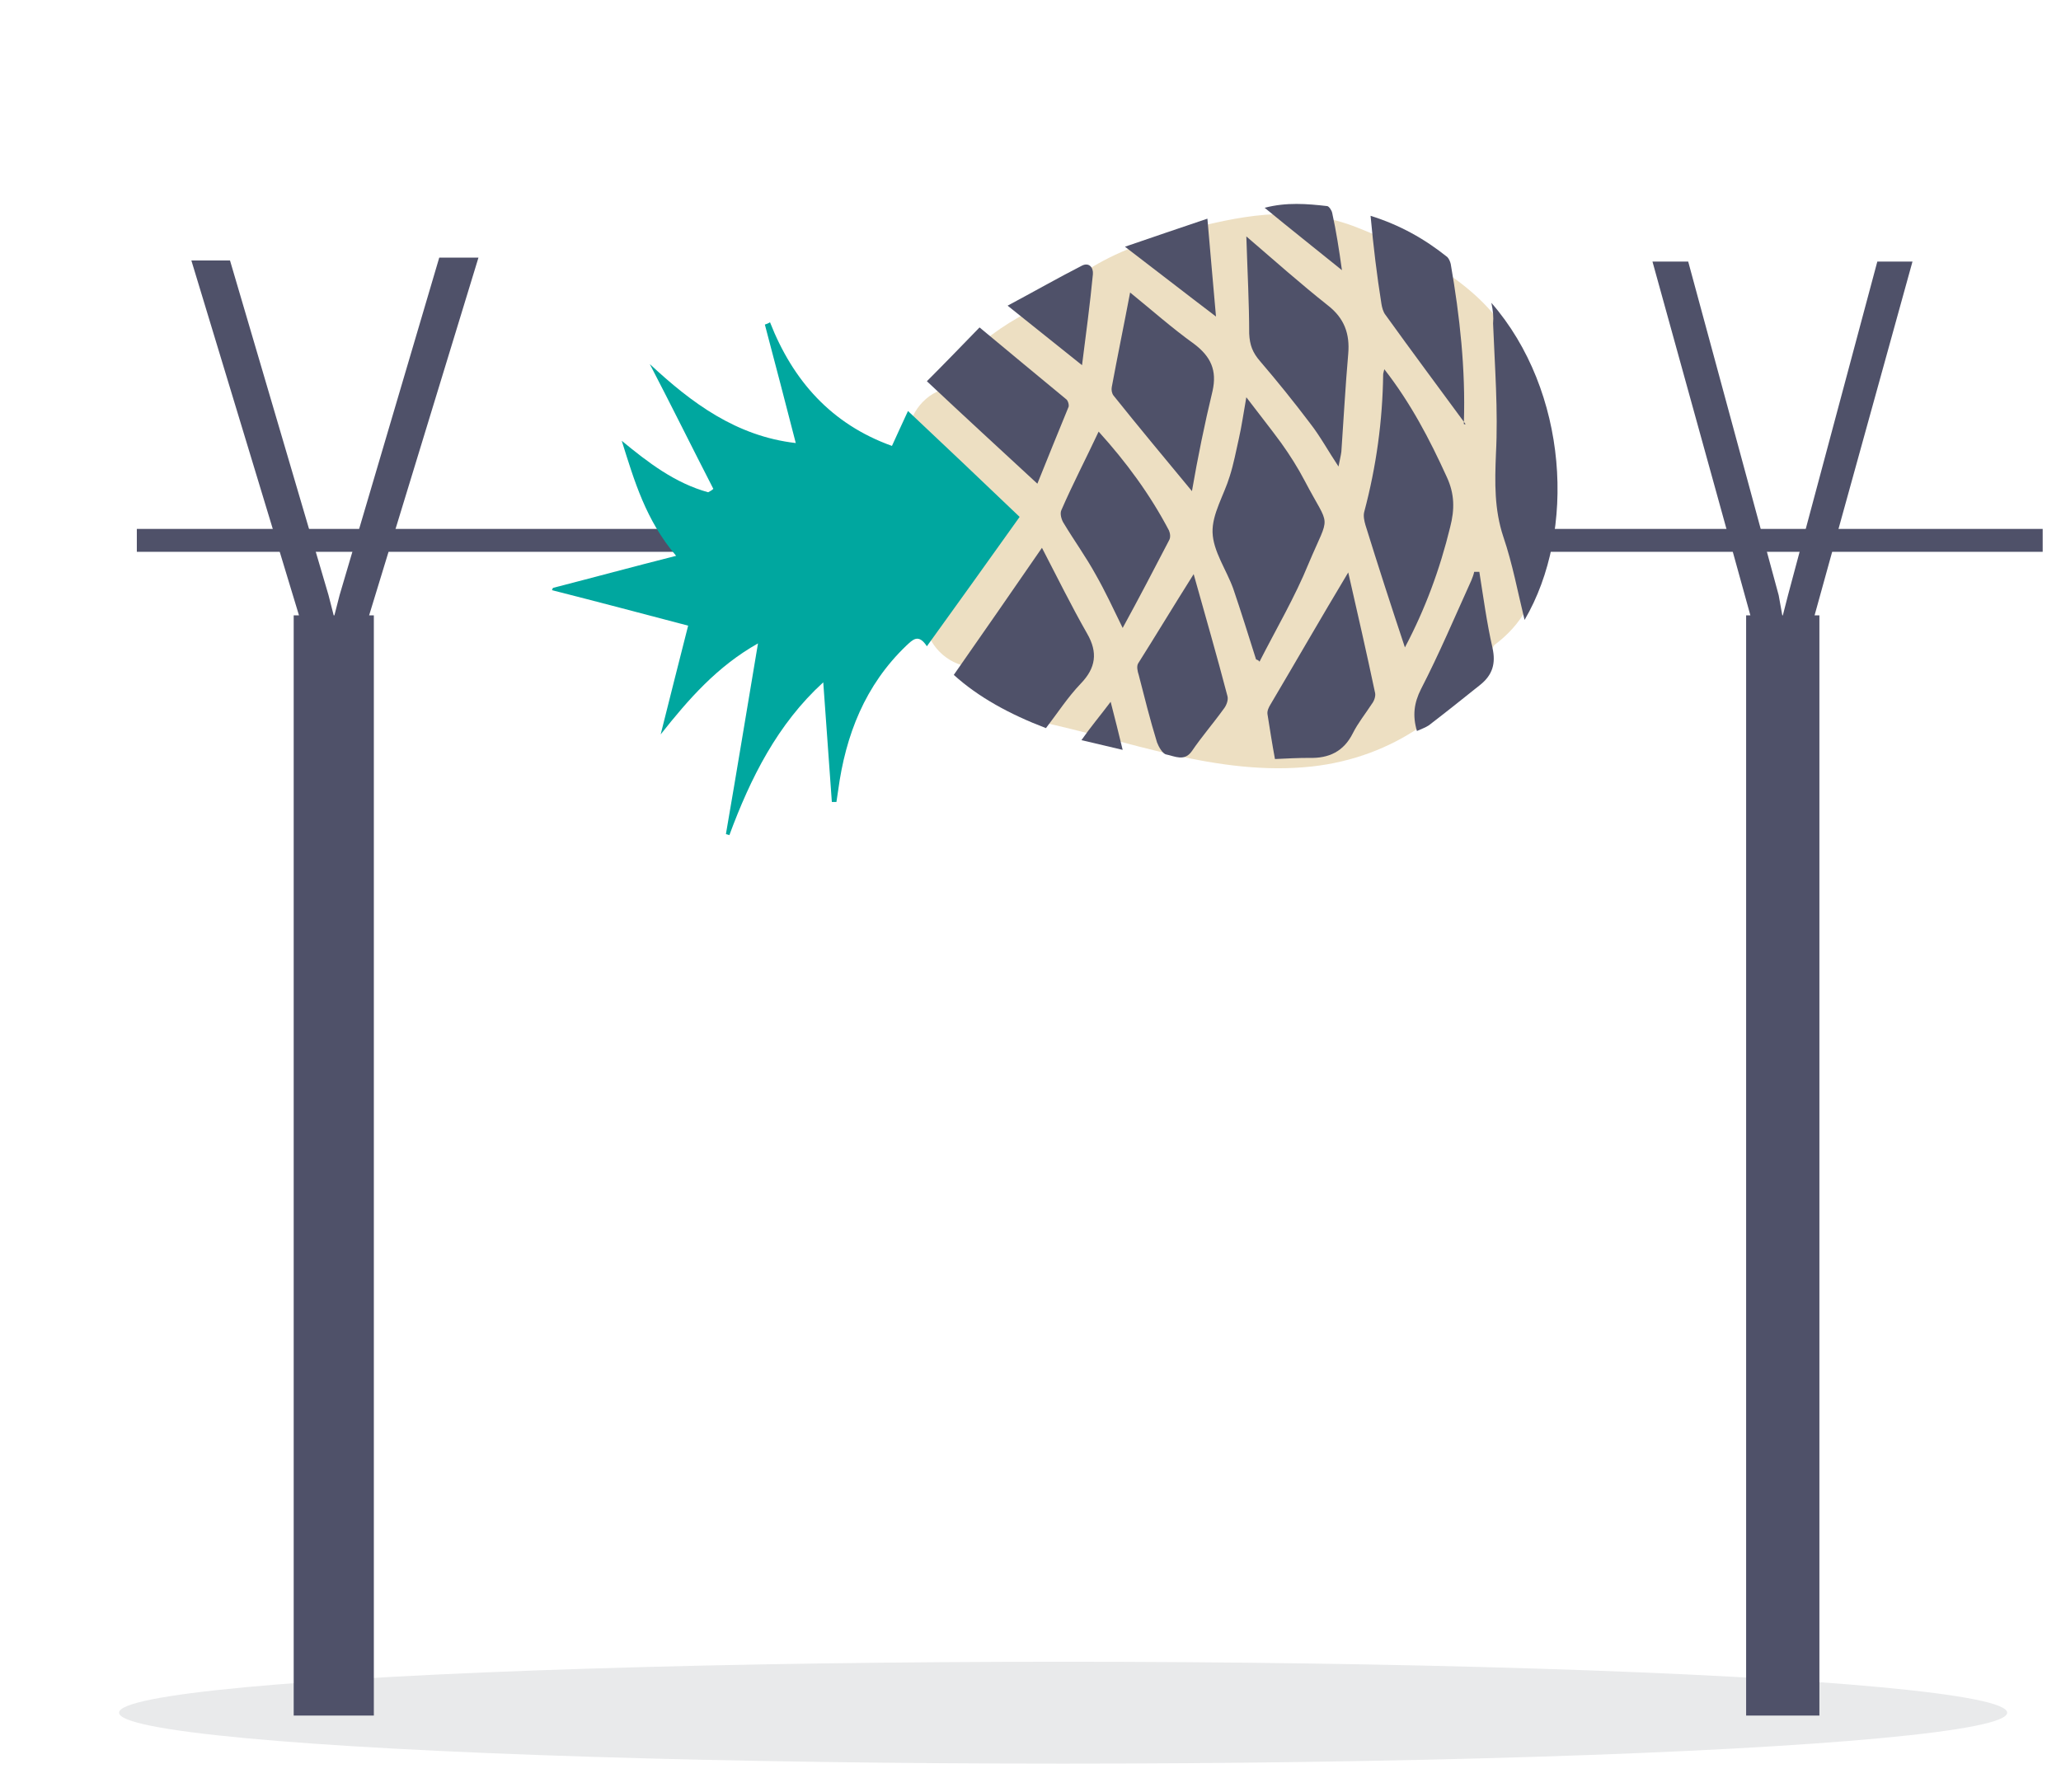 <?xml version="1.0" encoding="utf-8"?>
<!-- Generator: Adobe Illustrator 19.1.0, SVG Export Plug-In . SVG Version: 6.00 Build 0)  -->
<svg version="1.1" id="Layer_1" xmlns="http://www.w3.org/2000/svg" xmlns:xlink="http://www.w3.org/1999/xlink" x="0px" y="0px"
	 viewBox="-215 348.9 360 313.1" style="enable-background:new -215 348.9 360 313.1;" xml:space="preserve">
<style type="text/css">
	.st0{fill:#E9EAEB;}
	.st1{fill:#4F5169;stroke:#4F5169;stroke-miterlimit:10;}
	.st2{fill:none;}
	.st3{fill:none;stroke:#4F5169;stroke-width:4;stroke-miterlimit:10;}
	.st4{fill:#EDDFC2;}
	.st5{fill:#00A79F;}
	.st6{fill:#4F5169;}
</style>
<ellipse class="st0" cx="-29.3" cy="648.1" rx="164.9" ry="8.9"/>
<g>
	<polygon class="st1" points="-137.9,394.4 -155.2,453 -156.2,456.9 -157.1,456.9 -158.1,453 -175.2,394.9 -180.9,394.9 
		-162.1,456.9 -163.2,456.9 -163.2,648.1 -150.2,648.1 -150.2,456.9 -151.2,456.9 -132.1,394.4 	"/>
</g>
<g>
	<polygon class="st2" points="95.2,453 95.9,456.9 96.8,456.9 97.8,453 113.3,395.1 79.5,395.1 	"/>
	<polygon class="st1" points="113.3,395.1 97.8,453 96.8,456.9 95.9,456.9 95.2,453 79.5,395.1 74.3,395.1 91.4,456.9 90.5,456.9 
		90.5,648.1 102.3,648.1 102.3,456.9 101.3,456.9 118.4,395.1 	"/>
</g>
<line class="st3" x1="-191.1" y1="443.3" x2="141.8" y2="443.3"/>
<g>
	<path class="st4" d="M-44.3,417.6c-9.1-4.8-17.2,9-8.1,13.8c9.9,5.2,9.4,13.4,1.6,20.5c-7.6,7,3.7,18.3,11.3,11.3
		C-24.1,449.4-25.3,427.5-44.3,417.6z"/>
	<g>
		<path class="st4" d="M31.2,402.7c-6.2-4.1-13.7-5.4-21.3-5.4c-20.7-3.5-46.1,1.4-58.3,16.4c-2.1,2.6-1.5,5.6,0.2,7.9
			c0.3,1.3,1,2.6,2.1,3.7c3.7,3.7,10.4,7.2,12.3,12.1c3,7.9-0.6,19.6-4.8,26.4c-2.5,4.1-0.3,10.1,4.8,11.1c15.8,3.3,31.4,9.7,48,7.9
			c14.2-1.6,25.4-9.7,31.8-21.2C65.3,447.4,47.4,413.4,31.2,402.7z"/>
		<path class="st4" d="M48.4,407.4c-5.2-9.1-16.9-15-26.2-18.7c-9.8-3.9-18.9-2.5-29,0.1c-10.3,2.7-24.3,7.5-27.7,18.8
			c-2.8,9.4,10.8,13.6,14.8,5.8c4.8,2,10.1-1.1,11.6-5.2c6.8-2.9,14.4-3.5,21.5-1.1c3.7,1.3,8.1,3.3,9.7,7c2.1,5,3.8,9.4,7.3,13.7
			c1.6,1.9,5.4,3.1,7.8,2.1C48.2,425.9,54.3,417.7,48.4,407.4z"/>
		<g>
			<path class="st5" d="M-90.4,434.3c-3.7-7.2-7.3-14.5-11.1-21.8c7.3,6.8,15.1,12.6,25.5,13.8c-1.8-7-3.6-13.9-5.4-20.7
				c0.3-0.1,0.6-0.2,0.9-0.4c4,10.2,10.7,17.8,21.3,21.6c0.9-2,1.7-3.7,2.8-6.1c6.6,6.2,12.9,12.2,19.5,18.5
				c-5.5,7.7-10.7,15-16.2,22.6c-1.5-2.3-2.5-1.1-3.6-0.1c-7.2,6.9-10.6,15.6-11.9,25.3c-0.1,0.7-0.2,1.3-0.3,2c-0.3,0-0.6,0-0.8,0
				c-0.5-6.9-1-13.8-1.5-20.9c-8,7.3-12.7,16.7-16.4,26.7c-0.2-0.1-0.4-0.1-0.6-0.2c1.9-11,3.7-22,5.6-33.3c-7.1,4-12.1,9.7-17,15.9
				c1.6-6.4,3.2-12.7,4.8-19c-8-2.1-15.9-4.2-23.8-6.2c0.1-0.1,0.1-0.3,0.2-0.4c7-1.8,14-3.7,21.5-5.6c-5.3-6.2-7.3-13.1-9.5-20.1
				c4.6,3.8,9.3,7.4,15.1,9C-90.9,434.7-90.6,434.5-90.4,434.3z"/>
			<path class="st6" d="M4.4,464.1c-1.3-4.1-2.6-8.3-4-12.4c-1.2-3.3-3.5-6.5-3.6-9.8c-0.1-3.2,2-6.5,3-9.8c0.7-2.2,1.1-4.4,1.6-6.6
				c0.5-2.2,0.8-4.4,1.3-7.2c2.2,2.9,4.2,5.4,6.1,8c1.5,2.1,2.9,4.3,4.1,6.6c4.5,8.6,4.5,5.4,0.7,14.4c-2.4,5.9-5.7,11.5-8.6,17.2
				C4.9,464.3,4.7,464.2,4.4,464.1z"/>
			<path class="st6" d="M30.4,462c-2.4-7.2-4.7-14.3-6.9-21.4c-0.2-0.7-0.4-1.6-0.2-2.3c2.1-7.9,3.2-15.9,3.3-24
				c0-0.2,0.1-0.4,0.2-0.9c4.6,5.9,7.9,12.2,10.9,18.8c1.4,3,1.4,5.7,0.6,8.8C36.5,448.4,33.9,455.4,30.4,462z"/>
			<path class="st6" d="M-32.3,476.1c-6.3-2.4-11.8-5.4-16.1-9.3c5.1-7.3,10.1-14.5,15.4-22.2c2.6,5,5.1,10.1,7.9,15
				c1.9,3.3,1.5,6-1.1,8.7C-28.5,470.7-30.3,473.5-32.3,476.1z"/>
			<path class="st6" d="M45.5,401.8c13.4,15.4,14.9,39.9,5.8,55.4c-1.2-4.9-2.1-9.8-3.7-14.5c-1.6-4.8-1.5-9.5-1.3-14.5
				c0.4-7.6-0.2-15.2-0.5-22.8C45.9,404.3,45.8,403.2,45.5,401.8z"/>
			<path class="st6" d="M2.7,390.2c5,4.3,9.5,8.3,14.3,12.1c2.8,2.2,3.8,4.9,3.5,8.4c-0.5,5.7-0.8,11.4-1.2,17.1
				c-0.1,0.8-0.3,1.5-0.5,2.6c-1.8-2.7-3.2-5.3-5-7.6c-2.8-3.7-5.7-7.3-8.7-10.8c-1.3-1.5-1.8-2.8-1.9-4.8
				C3.2,401.9,2.9,396.5,2.7,390.2z"/>
			<path class="st6" d="M20.5,448.9c1.6,7,3.2,14,4.7,21.1c0.1,0.6-0.2,1.4-0.6,1.9c-1.1,1.7-2.4,3.3-3.3,5.1
				c-1.6,3.2-4.2,4.4-7.6,4.3c-1.9,0-3.9,0.1-6,0.2c-0.5-2.7-0.9-5.3-1.3-7.8c-0.1-0.6,0.2-1.2,0.5-1.7
				C11.4,464.4,15.7,456.9,20.5,448.9z"/>
			<path class="st6" d="M-6.8,434.7c-4.8-5.8-9.3-11.2-13.7-16.7c-0.3-0.4-0.4-1-0.3-1.5c1-5.4,2.1-10.7,3.2-16.5
				c3.7,3,7.3,6.2,11.2,9c2.9,2.2,4,4.6,3.2,8.2C-4.6,423-5.8,428.9-6.8,434.7z"/>
			<path class="st6" d="M-23.1,424.3c4.8,5.3,9,11,12.3,17.3c0.2,0.5,0.3,1.2,0,1.7c-2.6,5-5.2,10-8.1,15.3
				c-1.7-3.5-3.1-6.5-4.7-9.3c-1.7-3.1-3.8-6-5.6-9c-0.4-0.6-0.7-1.7-0.4-2.3C-27.6,433.4-25.3,429-23.1,424.3z"/>
			<path class="st6" d="M-53.1,415.5c2.9-2.9,5.9-6,9.2-9.4c5.2,4.3,10.2,8.5,15.2,12.6c0.3,0.3,0.5,1.1,0.3,1.4
				c-1.8,4.4-3.6,8.8-5.4,13.3C-40.3,427.4-46.6,421.6-53.1,415.5z"/>
			<path class="st6" d="M24.4,386.6c5.1,1.6,9.4,4,13.4,7.2c0.3,0.3,0.5,0.8,0.6,1.2c1.6,9.2,2.6,18.4,2.3,27.7
				c0,0.2-0.1,0.4,0.3,0.3c-4.7-6.4-9.4-12.7-14-19.1c-0.4-0.5-0.6-1.3-0.7-1.9C25.5,397,24.9,392,24.4,386.6z"/>
			<path class="st6" d="M-6.5,449.2c2.1,7.5,4.1,14.4,5.9,21.3c0.2,0.7-0.2,1.7-0.7,2.3c-1.8,2.5-3.8,4.8-5.5,7.3
				c-1.3,1.9-3,0.9-4.5,0.6c-0.6-0.1-1.3-1.3-1.6-2.1c-1.2-3.9-2.2-7.9-3.2-11.8c-0.2-0.6-0.4-1.5-0.1-2
				C-13.1,459.9-10.1,454.9-6.5,449.2z"/>
			<path class="st6" d="M32.5,476.6c-0.8-2.7-0.5-4.9,0.7-7.3c3.2-6.2,5.9-12.6,8.8-19c0.2-0.5,0.4-1,0.5-1.5c0.3,0,0.6,0,0.9,0
				c0.7,4.4,1.3,8.9,2.3,13.3c0.6,2.7,0,4.7-2.1,6.4c-3,2.4-6,4.8-9,7.1C34,476,33.4,476.2,32.5,476.6z"/>
			<path class="st6" d="M-26,412.7c-4.5-3.6-8.5-6.8-13-10.4c4.5-2.4,8.7-4.8,13-7c1.2-0.6,2,0.3,1.9,1.5
				C-24.6,402-25.3,407.2-26,412.7z"/>
			<path class="st6" d="M-4.1,387.1c0.5,5.9,1,11.3,1.5,17.1c-5.4-4.1-10.4-8-15.9-12.2C-13.6,390.3-9.1,388.8-4.1,387.1z"/>
			<path class="st6" d="M19.4,396.1c-4.7-3.8-9-7.2-13.5-10.9c3.8-1,7.4-0.7,10.9-0.3c0.3,0,0.8,0.7,0.9,1.2
				C18.4,389.3,18.9,392.5,19.4,396.1z"/>
			<path class="st6" d="M-21,471.5c0.8,3.1,1.4,5.5,2.1,8.4c-2.5-0.6-4.7-1.1-7.2-1.7C-24.5,475.9-22.8,473.9-21,471.5z"/>
		</g>
	</g>
</g>
</svg>
